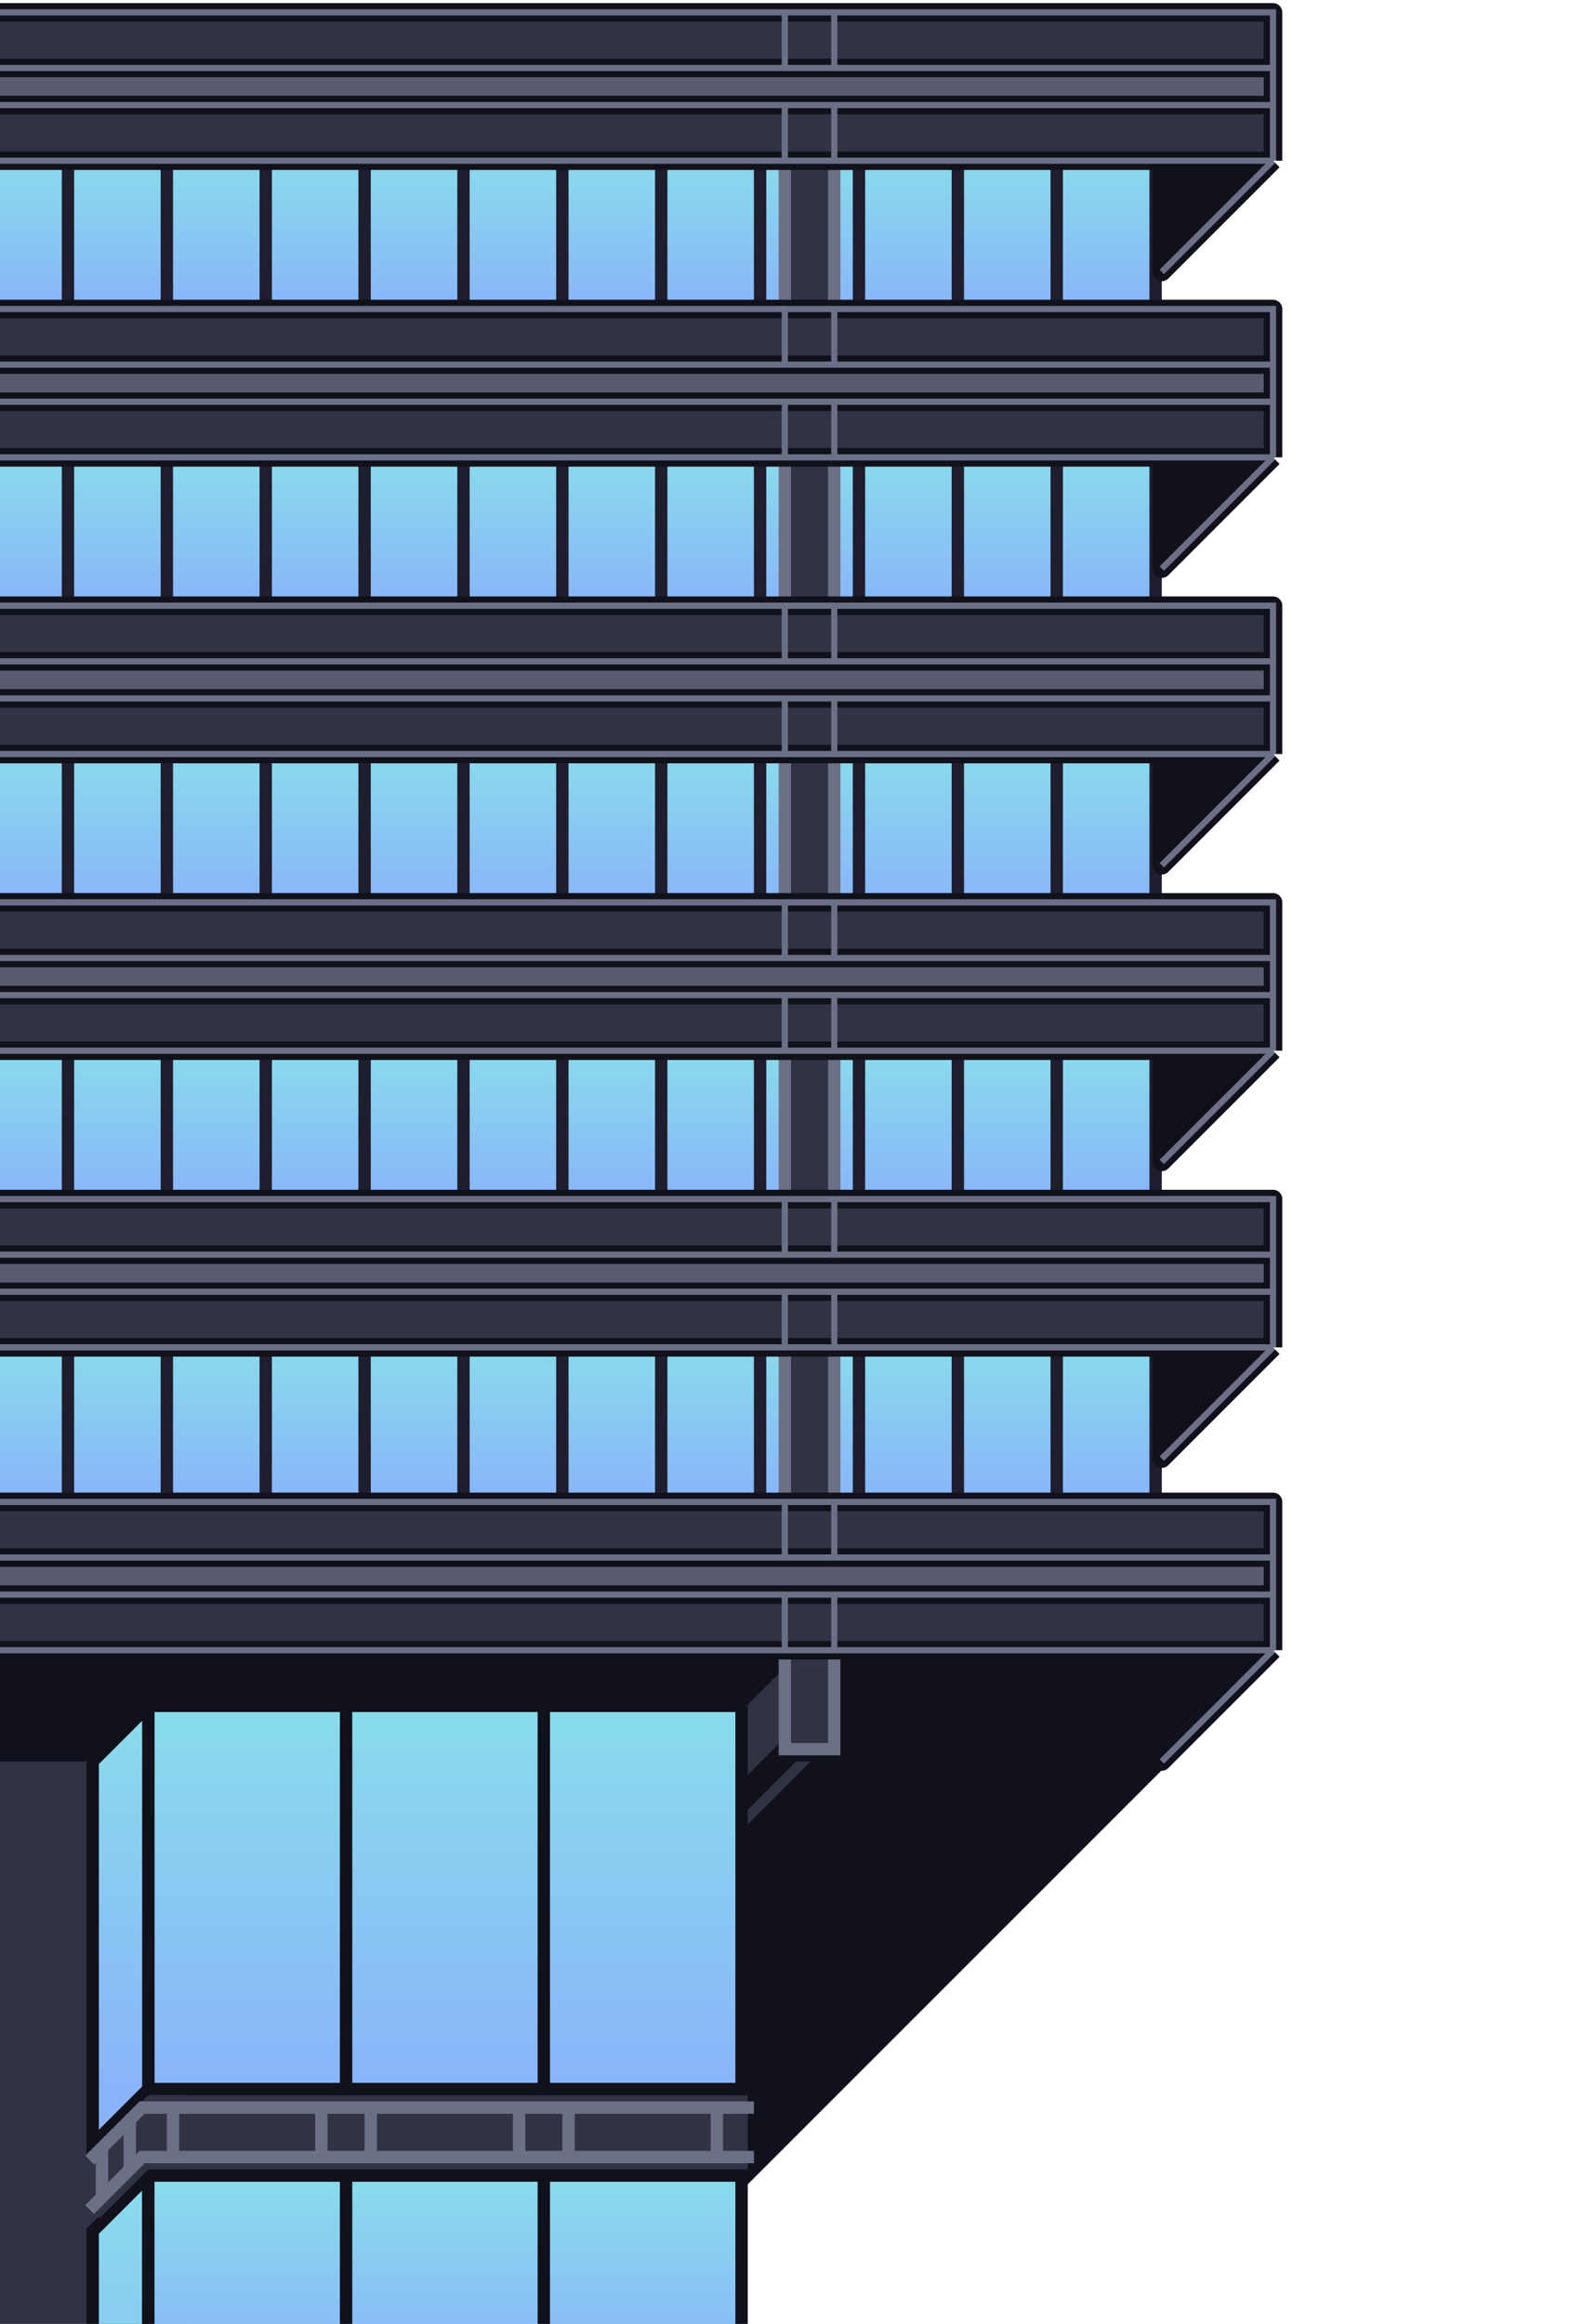 <svg width="256" height="376" viewBox="0 0 256 376" fill="none" xmlns="http://www.w3.org/2000/svg">
<g clip-path="url(#clip0_633_75)">
<path d="M-5 51V25H-21V51H-5Z" fill="url(#paint0_linear_633_75)"/>
<path d="M11 51V25H-5V51H11Z" fill="url(#paint1_linear_633_75)"/>
<path d="M27 51V25H11V51H27Z" fill="url(#paint2_linear_633_75)"/>
<path d="M43 51V25H27V51H43Z" fill="url(#paint3_linear_633_75)"/>
<path d="M59 51V25H43V51H59Z" fill="url(#paint4_linear_633_75)"/>
<path d="M75 51V25H59V51H75Z" fill="url(#paint5_linear_633_75)"/>
<path d="M91 51V25H75V51H91Z" fill="url(#paint6_linear_633_75)"/>
<path d="M107 51V25H91V51H107Z" fill="url(#paint7_linear_633_75)"/>
<path d="M123 51V25H107V51H123Z" fill="url(#paint8_linear_633_75)"/>
<path d="M139 51V25H123V51H139Z" fill="url(#paint9_linear_633_75)"/>
<path d="M155 51V25H139V51H155Z" fill="url(#paint10_linear_633_75)"/>
<path d="M171 51V25H155V51H171Z" fill="url(#paint11_linear_633_75)"/>
<path d="M187 51V25H171V51H187Z" fill="url(#paint12_linear_633_75)"/>
<path d="M-5 25V51M-5 25H-21V51H-5M-5 25H11M-5 51H11M11 25V51M11 25H27M11 51H27M27 25V51M27 25H43M27 51H43M43 25V51M43 25H59M43 51H59M59 25V51M59 25H75M59 51H75M75 25V51M75 25H91M75 51H91M91 25V51M91 25H107M91 51H107M107 25V51M107 25H123M107 51H123M123 25V51M123 25H139M123 51H139M139 25V51M139 25H155M139 51H155M155 25V51M155 25H171M155 51H171M171 25V51M171 25H187V51H171" stroke="#1E1E2E" stroke-width="2" stroke-linecap="round"/>
<path d="M-5 99V73H-21V99H-5Z" fill="url(#paint13_linear_633_75)"/>
<path d="M11 99V73H-5V99H11Z" fill="url(#paint14_linear_633_75)"/>
<path d="M27 99V73H11V99H27Z" fill="url(#paint15_linear_633_75)"/>
<path d="M43 99V73H27V99H43Z" fill="url(#paint16_linear_633_75)"/>
<path d="M59 99V73H43V99H59Z" fill="url(#paint17_linear_633_75)"/>
<path d="M75 99V73H59V99H75Z" fill="url(#paint18_linear_633_75)"/>
<path d="M91 99V73H75V99H91Z" fill="url(#paint19_linear_633_75)"/>
<path d="M107 99V73H91V99H107Z" fill="url(#paint20_linear_633_75)"/>
<path d="M123 99V73H107V99H123Z" fill="url(#paint21_linear_633_75)"/>
<path d="M139 99V73H123V99H139Z" fill="url(#paint22_linear_633_75)"/>
<path d="M155 99V73H139V99H155Z" fill="url(#paint23_linear_633_75)"/>
<path d="M171 99V73H155V99H171Z" fill="url(#paint24_linear_633_75)"/>
<path d="M187 99V73H171V99H187Z" fill="url(#paint25_linear_633_75)"/>
<path d="M-5 73V99M-5 73H-21V99H-5M-5 73H11M-5 99H11M11 73V99M11 73H27M11 99H27M27 73V99M27 73H43M27 99H43M43 73V99M43 73H59M43 99H59M59 73V99M59 73H75M59 99H75M75 73V99M75 73H91M75 99H91M91 73V99M91 73H107M91 99H107M107 73V99M107 73H123M107 99H123M123 73V99M123 73H139M123 99H139M139 73V99M139 73H155M139 99H155M155 73V99M155 73H171M155 99H171M171 73V99M171 73H187V99H171" stroke="#1E1E2E" stroke-width="2" stroke-linecap="round"/>
<path d="M-5 147V121H-21V147H-5Z" fill="url(#paint26_linear_633_75)"/>
<path d="M11 147V121H-5V147H11Z" fill="url(#paint27_linear_633_75)"/>
<path d="M27 147V121H11V147H27Z" fill="url(#paint28_linear_633_75)"/>
<path d="M43 147V121H27V147H43Z" fill="url(#paint29_linear_633_75)"/>
<path d="M59 147V121H43V147H59Z" fill="url(#paint30_linear_633_75)"/>
<path d="M75 147V121H59V147H75Z" fill="url(#paint31_linear_633_75)"/>
<path d="M91 147V121H75V147H91Z" fill="url(#paint32_linear_633_75)"/>
<path d="M107 147V121H91V147H107Z" fill="url(#paint33_linear_633_75)"/>
<path d="M123 147V121H107V147H123Z" fill="url(#paint34_linear_633_75)"/>
<path d="M139 147V121H123V147H139Z" fill="url(#paint35_linear_633_75)"/>
<path d="M155 147V121H139V147H155Z" fill="url(#paint36_linear_633_75)"/>
<path d="M171 147V121H155V147H171Z" fill="url(#paint37_linear_633_75)"/>
<path d="M187 147V121H171V147H187Z" fill="url(#paint38_linear_633_75)"/>
<path d="M-5 121V147M-5 121H-21V147H-5M-5 121H11M-5 147H11M11 121V147M11 121H27M11 147H27M27 121V147M27 121H43M27 147H43M43 121V147M43 121H59M43 147H59M59 121V147M59 121H75M59 147H75M75 121V147M75 121H91M75 147H91M91 121V147M91 121H107M91 147H107M107 121V147M107 121H123M107 147H123M123 121V147M123 121H139M123 147H139M139 121V147M139 121H155M139 147H155M155 121V147M155 121H171M155 147H171M171 121V147M171 121H187V147H171" stroke="#1E1E2E" stroke-width="2" stroke-linecap="round"/>
<path d="M-5 195V169H-21V195H-5Z" fill="url(#paint39_linear_633_75)"/>
<path d="M11 195V169H-5V195H11Z" fill="url(#paint40_linear_633_75)"/>
<path d="M27 195V169H11V195H27Z" fill="url(#paint41_linear_633_75)"/>
<path d="M43 195V169H27V195H43Z" fill="url(#paint42_linear_633_75)"/>
<path d="M59 195V169H43V195H59Z" fill="url(#paint43_linear_633_75)"/>
<path d="M75 195V169H59V195H75Z" fill="url(#paint44_linear_633_75)"/>
<path d="M91 195V169H75V195H91Z" fill="url(#paint45_linear_633_75)"/>
<path d="M107 195V169H91V195H107Z" fill="url(#paint46_linear_633_75)"/>
<path d="M123 195V169H107V195H123Z" fill="url(#paint47_linear_633_75)"/>
<path d="M139 195V169H123V195H139Z" fill="url(#paint48_linear_633_75)"/>
<path d="M155 195V169H139V195H155Z" fill="url(#paint49_linear_633_75)"/>
<path d="M171 195V169H155V195H171Z" fill="url(#paint50_linear_633_75)"/>
<path d="M187 195V169H171V195H187Z" fill="url(#paint51_linear_633_75)"/>
<path d="M-5 169V195M-5 169H-21V195H-5M-5 169H11M-5 195H11M11 169V195M11 169H27M11 195H27M27 169V195M27 169H43M27 195H43M43 169V195M43 169H59M43 195H59M59 169V195M59 169H75M59 195H75M75 169V195M75 169H91M75 195H91M91 169V195M91 169H107M91 195H107M107 169V195M107 169H123M107 195H123M123 169V195M123 169H139M123 195H139M139 169V195M139 169H155M139 195H155M155 169V195M155 169H171M155 195H171M171 169V195M171 169H187V195H171" stroke="#1E1E2E" stroke-width="2" stroke-linecap="round"/>
<path d="M-5 243V217H-21V243H-5Z" fill="url(#paint52_linear_633_75)"/>
<path d="M11 243V217H-5V243H11Z" fill="url(#paint53_linear_633_75)"/>
<path d="M27 243V217H11V243H27Z" fill="url(#paint54_linear_633_75)"/>
<path d="M43 243V217H27V243H43Z" fill="url(#paint55_linear_633_75)"/>
<path d="M59 243V217H43V243H59Z" fill="url(#paint56_linear_633_75)"/>
<path d="M75 243V217H59V243H75Z" fill="url(#paint57_linear_633_75)"/>
<path d="M91 243V217H75V243H91Z" fill="url(#paint58_linear_633_75)"/>
<path d="M107 243V217H91V243H107Z" fill="url(#paint59_linear_633_75)"/>
<path d="M123 243V217H107V243H123Z" fill="url(#paint60_linear_633_75)"/>
<path d="M139 243V217H123V243H139Z" fill="url(#paint61_linear_633_75)"/>
<path d="M155 243V217H139V243H155Z" fill="url(#paint62_linear_633_75)"/>
<path d="M171 243V217H155V243H171Z" fill="url(#paint63_linear_633_75)"/>
<path d="M187 243V217H171V243H187Z" fill="url(#paint64_linear_633_75)"/>
<path d="M-5 217V243M-5 217H-21V243H-5M-5 217H11M-5 243H11M11 217V243M11 217H27M11 243H27M27 217V243M27 217H43M27 243H43M43 217V243M43 217H59M43 243H59M59 217V243M59 217H75M59 243H75M75 217V243M75 217H91M75 243H91M91 217V243M91 217H107M91 243H107M107 217V243M107 217H123M107 243H123M123 217V243M123 217H139M123 243H139M139 217V243M139 217H155M139 243H155M155 217V243M155 217H171M155 243H171M171 217V243M171 217H187V243H171" stroke="#1E1E2E" stroke-width="2" stroke-linecap="round"/>
<path d="M108.5 364.5H-8L-8 267H188V285L108.5 364.5Z" fill="#11111B" stroke="#11111B" stroke-width="2" stroke-linecap="round" stroke-linejoin="round"/>
<rect x="-13" y="285" width="43" height="91" fill="#313244"/>
<path d="M127 268.414V282.586L111 298.586V284.414L127 268.414ZM128.414 284H133.586L117.586 300H112.414L128.414 284Z" fill="#313244" stroke="#11111B" stroke-width="2" stroke-linecap="round"/>
<path d="M127 2H135V283H127V2Z" fill="#313244"/>
<path d="M135 283V284H136V283H135ZM127 283H126V284H127V283ZM134 2V283H136V2H134ZM135 282H127V284H135V282ZM128 283V2H126V283H128Z" fill="#6C7086"/>
<path d="M188 44L206 26H188V44Z" fill="#11111B"/>
<path d="M206 2H-18V11H206V2Z" fill="#313244"/>
<path fill-rule="evenodd" clip-rule="evenodd" d="M206 26V17H-18V26H188H206Z" fill="#313244"/>
<path d="M-18 11V17H206V11H-18Z" fill="#585B70"/>
<path d="M206 26V17M206 26L188 44V26M206 26H188M-18 17V11M-18 17V26H188M-18 17H206M-18 11V2H206V11M-18 11H206M206 17V11" stroke="#11111B" stroke-width="3" stroke-linejoin="round"/>
<path d="M206 26V17M206 26L188 44M206 26H188H135M-18 17V11M-18 17V26H127M-18 17H127M-18 11V2H127M-18 11H127M206 17V11M206 17H135M206 11V2H135M206 11H135M127 17V26M127 17H135M127 26H135M135 26V17M135 11V2M135 11H127M135 2H127M127 2V11" stroke="#6C7086"/>
<path d="M188 92L206 74H188V92Z" fill="#11111B"/>
<path d="M206 50H-18V59H206V50Z" fill="#313244"/>
<path fill-rule="evenodd" clip-rule="evenodd" d="M206 74V65H-18V74H188H206Z" fill="#313244"/>
<path d="M-18 59V65H206V59H-18Z" fill="#585B70"/>
<path d="M206 74V65M206 74L188 92V74M206 74H188M-18 65V59M-18 65V74H188M-18 65H206M-18 59V50H206V59M-18 59H206M206 65V59" stroke="#11111B" stroke-width="3" stroke-linejoin="round"/>
<path d="M206 74V65M206 74L188 92M206 74H188H135M-18 65V59M-18 65V74H127M-18 65H127M-18 59V50H127M-18 59H127M206 65V59M206 65H135M206 59V50H135M206 59H135M127 65V74M127 65H135M127 74H135M135 74V65M135 59V50M135 59H127M135 50H127M127 50V59" stroke="#6C7086"/>
<path d="M188 140L206 122H188V140Z" fill="#11111B"/>
<path d="M206 98H-18V107H206V98Z" fill="#313244"/>
<path fill-rule="evenodd" clip-rule="evenodd" d="M206 122V113H-18V122H188H206Z" fill="#313244"/>
<path d="M-18 107V113H206V107H-18Z" fill="#585B70"/>
<path d="M206 122V113M206 122L188 140V122M206 122H188M-18 113V107M-18 113V122H188M-18 113H206M-18 107V98H206V107M-18 107H206M206 113V107" stroke="#11111B" stroke-width="3" stroke-linejoin="round"/>
<path d="M206 122V113M206 122L188 140M206 122H188H135M-18 113V107M-18 113V122H127M-18 113H127M-18 107V98H127M-18 107H127M206 113V107M206 113H135M206 107V98H135M206 107H135M127 113V122M127 113H135M127 122H135M135 122V113M135 107V98M135 107H127M135 98H127M127 98V107" stroke="#6C7086"/>
<path d="M188 188L206 170H188V188Z" fill="#11111B"/>
<path d="M206 146H-18V155H206V146Z" fill="#313244"/>
<path fill-rule="evenodd" clip-rule="evenodd" d="M206 170V161H-18V170H188H206Z" fill="#313244"/>
<path d="M-18 155V161H206V155H-18Z" fill="#585B70"/>
<path d="M206 170V161M206 170L188 188V170M206 170H188M-18 161V155M-18 161V170H188M-18 161H206M-18 155V146H206V155M-18 155H206M206 161V155" stroke="#11111B" stroke-width="3" stroke-linejoin="round"/>
<path d="M206 170V161M206 170L188 188M206 170H188H135M-18 161V155M-18 161V170H127M-18 161H127M-18 155V146H127M-18 155H127M206 161V155M206 161H135M206 155V146H135M206 155H135M127 161V170M127 161H135M127 170H135M135 170V161M135 155V146M135 155H127M135 146H127M127 146V155" stroke="#6C7086"/>
<path d="M188 236L206 218H188V236Z" fill="#11111B"/>
<path d="M206 194H-18V203H206V194Z" fill="#313244"/>
<path fill-rule="evenodd" clip-rule="evenodd" d="M206 218V209H-18V218H188H206Z" fill="#313244"/>
<path d="M-18 203V209H206V203H-18Z" fill="#585B70"/>
<path d="M206 218V209M206 218L188 236V218M206 218H188M-18 209V203M-18 209V218H188M-18 209H206M-18 203V194H206V203M-18 203H206M206 209V203" stroke="#11111B" stroke-width="3" stroke-linejoin="round"/>
<path d="M206 218V209M206 218L188 236M206 218H188H135M-18 209V203M-18 209V218H127M-18 209H127M-18 203V194H127M-18 203H127M206 209V203M206 209H135M206 203V194H135M206 203H135M127 209V218M127 209H135M127 218H135M135 218V209M135 203V194M135 203H127M135 194H127M127 194V203" stroke="#6C7086"/>
<path d="M188 285L206 267H188V285Z" fill="#11111B"/>
<path d="M206 243H-18V252H206V243Z" fill="#313244"/>
<path fill-rule="evenodd" clip-rule="evenodd" d="M206 267V258H-18V267H188H206Z" fill="#313244"/>
<path d="M-18 252V258H206V252H-18Z" fill="#585B70"/>
<path d="M206 267V258M206 267L188 285V267M206 267H188M-18 258V252M-18 258V267H188M-18 258H206M-18 252V243H206V252M-18 252H206M206 258V252" stroke="#11111B" stroke-width="3" stroke-linejoin="round"/>
<path d="M206 267V258M206 267L188 285M206 267H188H135M-18 258V252M-18 258V267H127M-18 258H127M-18 252V243H127M-18 252H127M206 258V252M206 258H135M206 252V243H135M206 252H135M127 258V267M127 258H135M127 267H135M135 267V258M135 252V243M135 252H127M135 243H127M127 243V252" stroke="#6C7086"/>
<path d="M24 276H120V338H24V276Z" fill="url(#paint65_linear_633_75)"/>
<path d="M24 276H56V338H24V276Z" fill="url(#paint66_linear_633_75)"/>
<path d="M88 276H120V338H88V276Z" fill="url(#paint67_linear_633_75)"/>
<path d="M24 276H120M24 276V338M24 276H56V338H24M120 276V338M120 276H88V338H120M120 338H24" stroke="#11111B" stroke-width="2"/>
<path d="M24 276V338L15 347V285L24 276Z" fill="url(#paint68_linear_633_75)" stroke="#11111B" stroke-width="2"/>
<path d="M24 352V384L15 393V361L24 352Z" fill="url(#paint69_linear_633_75)" stroke="#11111B" stroke-width="2"/>
<path d="M24 352H120V384H24V352Z" fill="url(#paint70_linear_633_75)"/>
<path d="M24 352H56V384H24V352Z" fill="url(#paint71_linear_633_75)"/>
<path d="M88 352H120V384H88V352Z" fill="url(#paint72_linear_633_75)"/>
<path d="M24 352H120M24 352V384M24 352H56V384H24M120 352V384M120 352H88V384H120M120 384H24" stroke="#11111B" stroke-width="2"/>
<rect x="24" y="339" width="97" height="12" fill="#313244"/>
<path d="M24 339L16 347V359L24 351V339Z" fill="#313244"/>
<path d="M122 341H116M122 349H116M28 341H23L21 343M28 341V349M28 341H52M28 349H23L21 351M28 349H52M52 341V349M52 341H60M52 349H60M60 341V349M60 341H84M60 349H84M84 341V349M84 341H92M84 349H92M92 349V341M92 349H116M92 341H116M116 341V349M14.5 357.5L16.5 355.5M21 351V343M21 351L16.5 355.5M21 343L16.5 347.5M14.5 349.5L16.5 347.5M16.5 347.5V355.5" stroke="#6C7086" stroke-width="2"/>
</g>
<defs>
<linearGradient id="paint0_linear_633_75" x1="83" y1="25" x2="83" y2="51" gradientUnits="userSpaceOnUse">
<stop stop-color="#89DCEB"/>
<stop offset="1" stop-color="#89B4FA"/>
</linearGradient>
<linearGradient id="paint1_linear_633_75" x1="83" y1="25" x2="83" y2="51" gradientUnits="userSpaceOnUse">
<stop stop-color="#89DCEB"/>
<stop offset="1" stop-color="#89B4FA"/>
</linearGradient>
<linearGradient id="paint2_linear_633_75" x1="83" y1="25" x2="83" y2="51" gradientUnits="userSpaceOnUse">
<stop stop-color="#89DCEB"/>
<stop offset="1" stop-color="#89B4FA"/>
</linearGradient>
<linearGradient id="paint3_linear_633_75" x1="83" y1="25" x2="83" y2="51" gradientUnits="userSpaceOnUse">
<stop stop-color="#89DCEB"/>
<stop offset="1" stop-color="#89B4FA"/>
</linearGradient>
<linearGradient id="paint4_linear_633_75" x1="83" y1="25" x2="83" y2="51" gradientUnits="userSpaceOnUse">
<stop stop-color="#89DCEB"/>
<stop offset="1" stop-color="#89B4FA"/>
</linearGradient>
<linearGradient id="paint5_linear_633_75" x1="83" y1="25" x2="83" y2="51" gradientUnits="userSpaceOnUse">
<stop stop-color="#89DCEB"/>
<stop offset="1" stop-color="#89B4FA"/>
</linearGradient>
<linearGradient id="paint6_linear_633_75" x1="83" y1="25" x2="83" y2="51" gradientUnits="userSpaceOnUse">
<stop stop-color="#89DCEB"/>
<stop offset="1" stop-color="#89B4FA"/>
</linearGradient>
<linearGradient id="paint7_linear_633_75" x1="83" y1="25" x2="83" y2="51" gradientUnits="userSpaceOnUse">
<stop stop-color="#89DCEB"/>
<stop offset="1" stop-color="#89B4FA"/>
</linearGradient>
<linearGradient id="paint8_linear_633_75" x1="83" y1="25" x2="83" y2="51" gradientUnits="userSpaceOnUse">
<stop stop-color="#89DCEB"/>
<stop offset="1" stop-color="#89B4FA"/>
</linearGradient>
<linearGradient id="paint9_linear_633_75" x1="83" y1="25" x2="83" y2="51" gradientUnits="userSpaceOnUse">
<stop stop-color="#89DCEB"/>
<stop offset="1" stop-color="#89B4FA"/>
</linearGradient>
<linearGradient id="paint10_linear_633_75" x1="83" y1="25" x2="83" y2="51" gradientUnits="userSpaceOnUse">
<stop stop-color="#89DCEB"/>
<stop offset="1" stop-color="#89B4FA"/>
</linearGradient>
<linearGradient id="paint11_linear_633_75" x1="83" y1="25" x2="83" y2="51" gradientUnits="userSpaceOnUse">
<stop stop-color="#89DCEB"/>
<stop offset="1" stop-color="#89B4FA"/>
</linearGradient>
<linearGradient id="paint12_linear_633_75" x1="83" y1="25" x2="83" y2="51" gradientUnits="userSpaceOnUse">
<stop stop-color="#89DCEB"/>
<stop offset="1" stop-color="#89B4FA"/>
</linearGradient>
<linearGradient id="paint13_linear_633_75" x1="83" y1="73" x2="83" y2="99" gradientUnits="userSpaceOnUse">
<stop stop-color="#89DCEB"/>
<stop offset="1" stop-color="#89B4FA"/>
</linearGradient>
<linearGradient id="paint14_linear_633_75" x1="83" y1="73" x2="83" y2="99" gradientUnits="userSpaceOnUse">
<stop stop-color="#89DCEB"/>
<stop offset="1" stop-color="#89B4FA"/>
</linearGradient>
<linearGradient id="paint15_linear_633_75" x1="83" y1="73" x2="83" y2="99" gradientUnits="userSpaceOnUse">
<stop stop-color="#89DCEB"/>
<stop offset="1" stop-color="#89B4FA"/>
</linearGradient>
<linearGradient id="paint16_linear_633_75" x1="83" y1="73" x2="83" y2="99" gradientUnits="userSpaceOnUse">
<stop stop-color="#89DCEB"/>
<stop offset="1" stop-color="#89B4FA"/>
</linearGradient>
<linearGradient id="paint17_linear_633_75" x1="83" y1="73" x2="83" y2="99" gradientUnits="userSpaceOnUse">
<stop stop-color="#89DCEB"/>
<stop offset="1" stop-color="#89B4FA"/>
</linearGradient>
<linearGradient id="paint18_linear_633_75" x1="83" y1="73" x2="83" y2="99" gradientUnits="userSpaceOnUse">
<stop stop-color="#89DCEB"/>
<stop offset="1" stop-color="#89B4FA"/>
</linearGradient>
<linearGradient id="paint19_linear_633_75" x1="83" y1="73" x2="83" y2="99" gradientUnits="userSpaceOnUse">
<stop stop-color="#89DCEB"/>
<stop offset="1" stop-color="#89B4FA"/>
</linearGradient>
<linearGradient id="paint20_linear_633_75" x1="83" y1="73" x2="83" y2="99" gradientUnits="userSpaceOnUse">
<stop stop-color="#89DCEB"/>
<stop offset="1" stop-color="#89B4FA"/>
</linearGradient>
<linearGradient id="paint21_linear_633_75" x1="83" y1="73" x2="83" y2="99" gradientUnits="userSpaceOnUse">
<stop stop-color="#89DCEB"/>
<stop offset="1" stop-color="#89B4FA"/>
</linearGradient>
<linearGradient id="paint22_linear_633_75" x1="83" y1="73" x2="83" y2="99" gradientUnits="userSpaceOnUse">
<stop stop-color="#89DCEB"/>
<stop offset="1" stop-color="#89B4FA"/>
</linearGradient>
<linearGradient id="paint23_linear_633_75" x1="83" y1="73" x2="83" y2="99" gradientUnits="userSpaceOnUse">
<stop stop-color="#89DCEB"/>
<stop offset="1" stop-color="#89B4FA"/>
</linearGradient>
<linearGradient id="paint24_linear_633_75" x1="83" y1="73" x2="83" y2="99" gradientUnits="userSpaceOnUse">
<stop stop-color="#89DCEB"/>
<stop offset="1" stop-color="#89B4FA"/>
</linearGradient>
<linearGradient id="paint25_linear_633_75" x1="83" y1="73" x2="83" y2="99" gradientUnits="userSpaceOnUse">
<stop stop-color="#89DCEB"/>
<stop offset="1" stop-color="#89B4FA"/>
</linearGradient>
<linearGradient id="paint26_linear_633_75" x1="83" y1="121" x2="83" y2="147" gradientUnits="userSpaceOnUse">
<stop stop-color="#89DCEB"/>
<stop offset="1" stop-color="#89B4FA"/>
</linearGradient>
<linearGradient id="paint27_linear_633_75" x1="83" y1="121" x2="83" y2="147" gradientUnits="userSpaceOnUse">
<stop stop-color="#89DCEB"/>
<stop offset="1" stop-color="#89B4FA"/>
</linearGradient>
<linearGradient id="paint28_linear_633_75" x1="83" y1="121" x2="83" y2="147" gradientUnits="userSpaceOnUse">
<stop stop-color="#89DCEB"/>
<stop offset="1" stop-color="#89B4FA"/>
</linearGradient>
<linearGradient id="paint29_linear_633_75" x1="83" y1="121" x2="83" y2="147" gradientUnits="userSpaceOnUse">
<stop stop-color="#89DCEB"/>
<stop offset="1" stop-color="#89B4FA"/>
</linearGradient>
<linearGradient id="paint30_linear_633_75" x1="83" y1="121" x2="83" y2="147" gradientUnits="userSpaceOnUse">
<stop stop-color="#89DCEB"/>
<stop offset="1" stop-color="#89B4FA"/>
</linearGradient>
<linearGradient id="paint31_linear_633_75" x1="83" y1="121" x2="83" y2="147" gradientUnits="userSpaceOnUse">
<stop stop-color="#89DCEB"/>
<stop offset="1" stop-color="#89B4FA"/>
</linearGradient>
<linearGradient id="paint32_linear_633_75" x1="83" y1="121" x2="83" y2="147" gradientUnits="userSpaceOnUse">
<stop stop-color="#89DCEB"/>
<stop offset="1" stop-color="#89B4FA"/>
</linearGradient>
<linearGradient id="paint33_linear_633_75" x1="83" y1="121" x2="83" y2="147" gradientUnits="userSpaceOnUse">
<stop stop-color="#89DCEB"/>
<stop offset="1" stop-color="#89B4FA"/>
</linearGradient>
<linearGradient id="paint34_linear_633_75" x1="83" y1="121" x2="83" y2="147" gradientUnits="userSpaceOnUse">
<stop stop-color="#89DCEB"/>
<stop offset="1" stop-color="#89B4FA"/>
</linearGradient>
<linearGradient id="paint35_linear_633_75" x1="83" y1="121" x2="83" y2="147" gradientUnits="userSpaceOnUse">
<stop stop-color="#89DCEB"/>
<stop offset="1" stop-color="#89B4FA"/>
</linearGradient>
<linearGradient id="paint36_linear_633_75" x1="83" y1="121" x2="83" y2="147" gradientUnits="userSpaceOnUse">
<stop stop-color="#89DCEB"/>
<stop offset="1" stop-color="#89B4FA"/>
</linearGradient>
<linearGradient id="paint37_linear_633_75" x1="83" y1="121" x2="83" y2="147" gradientUnits="userSpaceOnUse">
<stop stop-color="#89DCEB"/>
<stop offset="1" stop-color="#89B4FA"/>
</linearGradient>
<linearGradient id="paint38_linear_633_75" x1="83" y1="121" x2="83" y2="147" gradientUnits="userSpaceOnUse">
<stop stop-color="#89DCEB"/>
<stop offset="1" stop-color="#89B4FA"/>
</linearGradient>
<linearGradient id="paint39_linear_633_75" x1="83" y1="169" x2="83" y2="195" gradientUnits="userSpaceOnUse">
<stop stop-color="#89DCEB"/>
<stop offset="1" stop-color="#89B4FA"/>
</linearGradient>
<linearGradient id="paint40_linear_633_75" x1="83" y1="169" x2="83" y2="195" gradientUnits="userSpaceOnUse">
<stop stop-color="#89DCEB"/>
<stop offset="1" stop-color="#89B4FA"/>
</linearGradient>
<linearGradient id="paint41_linear_633_75" x1="83" y1="169" x2="83" y2="195" gradientUnits="userSpaceOnUse">
<stop stop-color="#89DCEB"/>
<stop offset="1" stop-color="#89B4FA"/>
</linearGradient>
<linearGradient id="paint42_linear_633_75" x1="83" y1="169" x2="83" y2="195" gradientUnits="userSpaceOnUse">
<stop stop-color="#89DCEB"/>
<stop offset="1" stop-color="#89B4FA"/>
</linearGradient>
<linearGradient id="paint43_linear_633_75" x1="83" y1="169" x2="83" y2="195" gradientUnits="userSpaceOnUse">
<stop stop-color="#89DCEB"/>
<stop offset="1" stop-color="#89B4FA"/>
</linearGradient>
<linearGradient id="paint44_linear_633_75" x1="83" y1="169" x2="83" y2="195" gradientUnits="userSpaceOnUse">
<stop stop-color="#89DCEB"/>
<stop offset="1" stop-color="#89B4FA"/>
</linearGradient>
<linearGradient id="paint45_linear_633_75" x1="83" y1="169" x2="83" y2="195" gradientUnits="userSpaceOnUse">
<stop stop-color="#89DCEB"/>
<stop offset="1" stop-color="#89B4FA"/>
</linearGradient>
<linearGradient id="paint46_linear_633_75" x1="83" y1="169" x2="83" y2="195" gradientUnits="userSpaceOnUse">
<stop stop-color="#89DCEB"/>
<stop offset="1" stop-color="#89B4FA"/>
</linearGradient>
<linearGradient id="paint47_linear_633_75" x1="83" y1="169" x2="83" y2="195" gradientUnits="userSpaceOnUse">
<stop stop-color="#89DCEB"/>
<stop offset="1" stop-color="#89B4FA"/>
</linearGradient>
<linearGradient id="paint48_linear_633_75" x1="83" y1="169" x2="83" y2="195" gradientUnits="userSpaceOnUse">
<stop stop-color="#89DCEB"/>
<stop offset="1" stop-color="#89B4FA"/>
</linearGradient>
<linearGradient id="paint49_linear_633_75" x1="83" y1="169" x2="83" y2="195" gradientUnits="userSpaceOnUse">
<stop stop-color="#89DCEB"/>
<stop offset="1" stop-color="#89B4FA"/>
</linearGradient>
<linearGradient id="paint50_linear_633_75" x1="83" y1="169" x2="83" y2="195" gradientUnits="userSpaceOnUse">
<stop stop-color="#89DCEB"/>
<stop offset="1" stop-color="#89B4FA"/>
</linearGradient>
<linearGradient id="paint51_linear_633_75" x1="83" y1="169" x2="83" y2="195" gradientUnits="userSpaceOnUse">
<stop stop-color="#89DCEB"/>
<stop offset="1" stop-color="#89B4FA"/>
</linearGradient>
<linearGradient id="paint52_linear_633_75" x1="83" y1="217" x2="83" y2="243" gradientUnits="userSpaceOnUse">
<stop stop-color="#89DCEB"/>
<stop offset="1" stop-color="#89B4FA"/>
</linearGradient>
<linearGradient id="paint53_linear_633_75" x1="83" y1="217" x2="83" y2="243" gradientUnits="userSpaceOnUse">
<stop stop-color="#89DCEB"/>
<stop offset="1" stop-color="#89B4FA"/>
</linearGradient>
<linearGradient id="paint54_linear_633_75" x1="83" y1="217" x2="83" y2="243" gradientUnits="userSpaceOnUse">
<stop stop-color="#89DCEB"/>
<stop offset="1" stop-color="#89B4FA"/>
</linearGradient>
<linearGradient id="paint55_linear_633_75" x1="83" y1="217" x2="83" y2="243" gradientUnits="userSpaceOnUse">
<stop stop-color="#89DCEB"/>
<stop offset="1" stop-color="#89B4FA"/>
</linearGradient>
<linearGradient id="paint56_linear_633_75" x1="83" y1="217" x2="83" y2="243" gradientUnits="userSpaceOnUse">
<stop stop-color="#89DCEB"/>
<stop offset="1" stop-color="#89B4FA"/>
</linearGradient>
<linearGradient id="paint57_linear_633_75" x1="83" y1="217" x2="83" y2="243" gradientUnits="userSpaceOnUse">
<stop stop-color="#89DCEB"/>
<stop offset="1" stop-color="#89B4FA"/>
</linearGradient>
<linearGradient id="paint58_linear_633_75" x1="83" y1="217" x2="83" y2="243" gradientUnits="userSpaceOnUse">
<stop stop-color="#89DCEB"/>
<stop offset="1" stop-color="#89B4FA"/>
</linearGradient>
<linearGradient id="paint59_linear_633_75" x1="83" y1="217" x2="83" y2="243" gradientUnits="userSpaceOnUse">
<stop stop-color="#89DCEB"/>
<stop offset="1" stop-color="#89B4FA"/>
</linearGradient>
<linearGradient id="paint60_linear_633_75" x1="83" y1="217" x2="83" y2="243" gradientUnits="userSpaceOnUse">
<stop stop-color="#89DCEB"/>
<stop offset="1" stop-color="#89B4FA"/>
</linearGradient>
<linearGradient id="paint61_linear_633_75" x1="83" y1="217" x2="83" y2="243" gradientUnits="userSpaceOnUse">
<stop stop-color="#89DCEB"/>
<stop offset="1" stop-color="#89B4FA"/>
</linearGradient>
<linearGradient id="paint62_linear_633_75" x1="83" y1="217" x2="83" y2="243" gradientUnits="userSpaceOnUse">
<stop stop-color="#89DCEB"/>
<stop offset="1" stop-color="#89B4FA"/>
</linearGradient>
<linearGradient id="paint63_linear_633_75" x1="83" y1="217" x2="83" y2="243" gradientUnits="userSpaceOnUse">
<stop stop-color="#89DCEB"/>
<stop offset="1" stop-color="#89B4FA"/>
</linearGradient>
<linearGradient id="paint64_linear_633_75" x1="83" y1="217" x2="83" y2="243" gradientUnits="userSpaceOnUse">
<stop stop-color="#89DCEB"/>
<stop offset="1" stop-color="#89B4FA"/>
</linearGradient>
<linearGradient id="paint65_linear_633_75" x1="72" y1="276" x2="72" y2="338" gradientUnits="userSpaceOnUse">
<stop stop-color="#89DCEB"/>
<stop offset="1" stop-color="#89B4FA"/>
</linearGradient>
<linearGradient id="paint66_linear_633_75" x1="72" y1="276" x2="72" y2="338" gradientUnits="userSpaceOnUse">
<stop stop-color="#89DCEB"/>
<stop offset="1" stop-color="#89B4FA"/>
</linearGradient>
<linearGradient id="paint67_linear_633_75" x1="72" y1="276" x2="72" y2="338" gradientUnits="userSpaceOnUse">
<stop stop-color="#89DCEB"/>
<stop offset="1" stop-color="#89B4FA"/>
</linearGradient>
<linearGradient id="paint68_linear_633_75" x1="72" y1="276" x2="72" y2="338" gradientUnits="userSpaceOnUse">
<stop stop-color="#89DCEB"/>
<stop offset="1" stop-color="#89B4FA"/>
</linearGradient>
<linearGradient id="paint69_linear_633_75" x1="72" y1="352" x2="72" y2="414" gradientUnits="userSpaceOnUse">
<stop stop-color="#89DCEB"/>
<stop offset="1" stop-color="#89B4FA"/>
</linearGradient>
<linearGradient id="paint70_linear_633_75" x1="72" y1="352" x2="72" y2="384" gradientUnits="userSpaceOnUse">
<stop stop-color="#89DCEB"/>
<stop offset="1" stop-color="#89B4FA"/>
</linearGradient>
<linearGradient id="paint71_linear_633_75" x1="72" y1="352" x2="72" y2="384" gradientUnits="userSpaceOnUse">
<stop stop-color="#89DCEB"/>
<stop offset="1" stop-color="#89B4FA"/>
</linearGradient>
<linearGradient id="paint72_linear_633_75" x1="72" y1="352" x2="72" y2="384" gradientUnits="userSpaceOnUse">
<stop stop-color="#89DCEB"/>
<stop offset="1" stop-color="#89B4FA"/>
</linearGradient>
<clipPath id="clip0_633_75">
<rect width="256" height="376" fill="white"/>
</clipPath>
</defs>
</svg>
